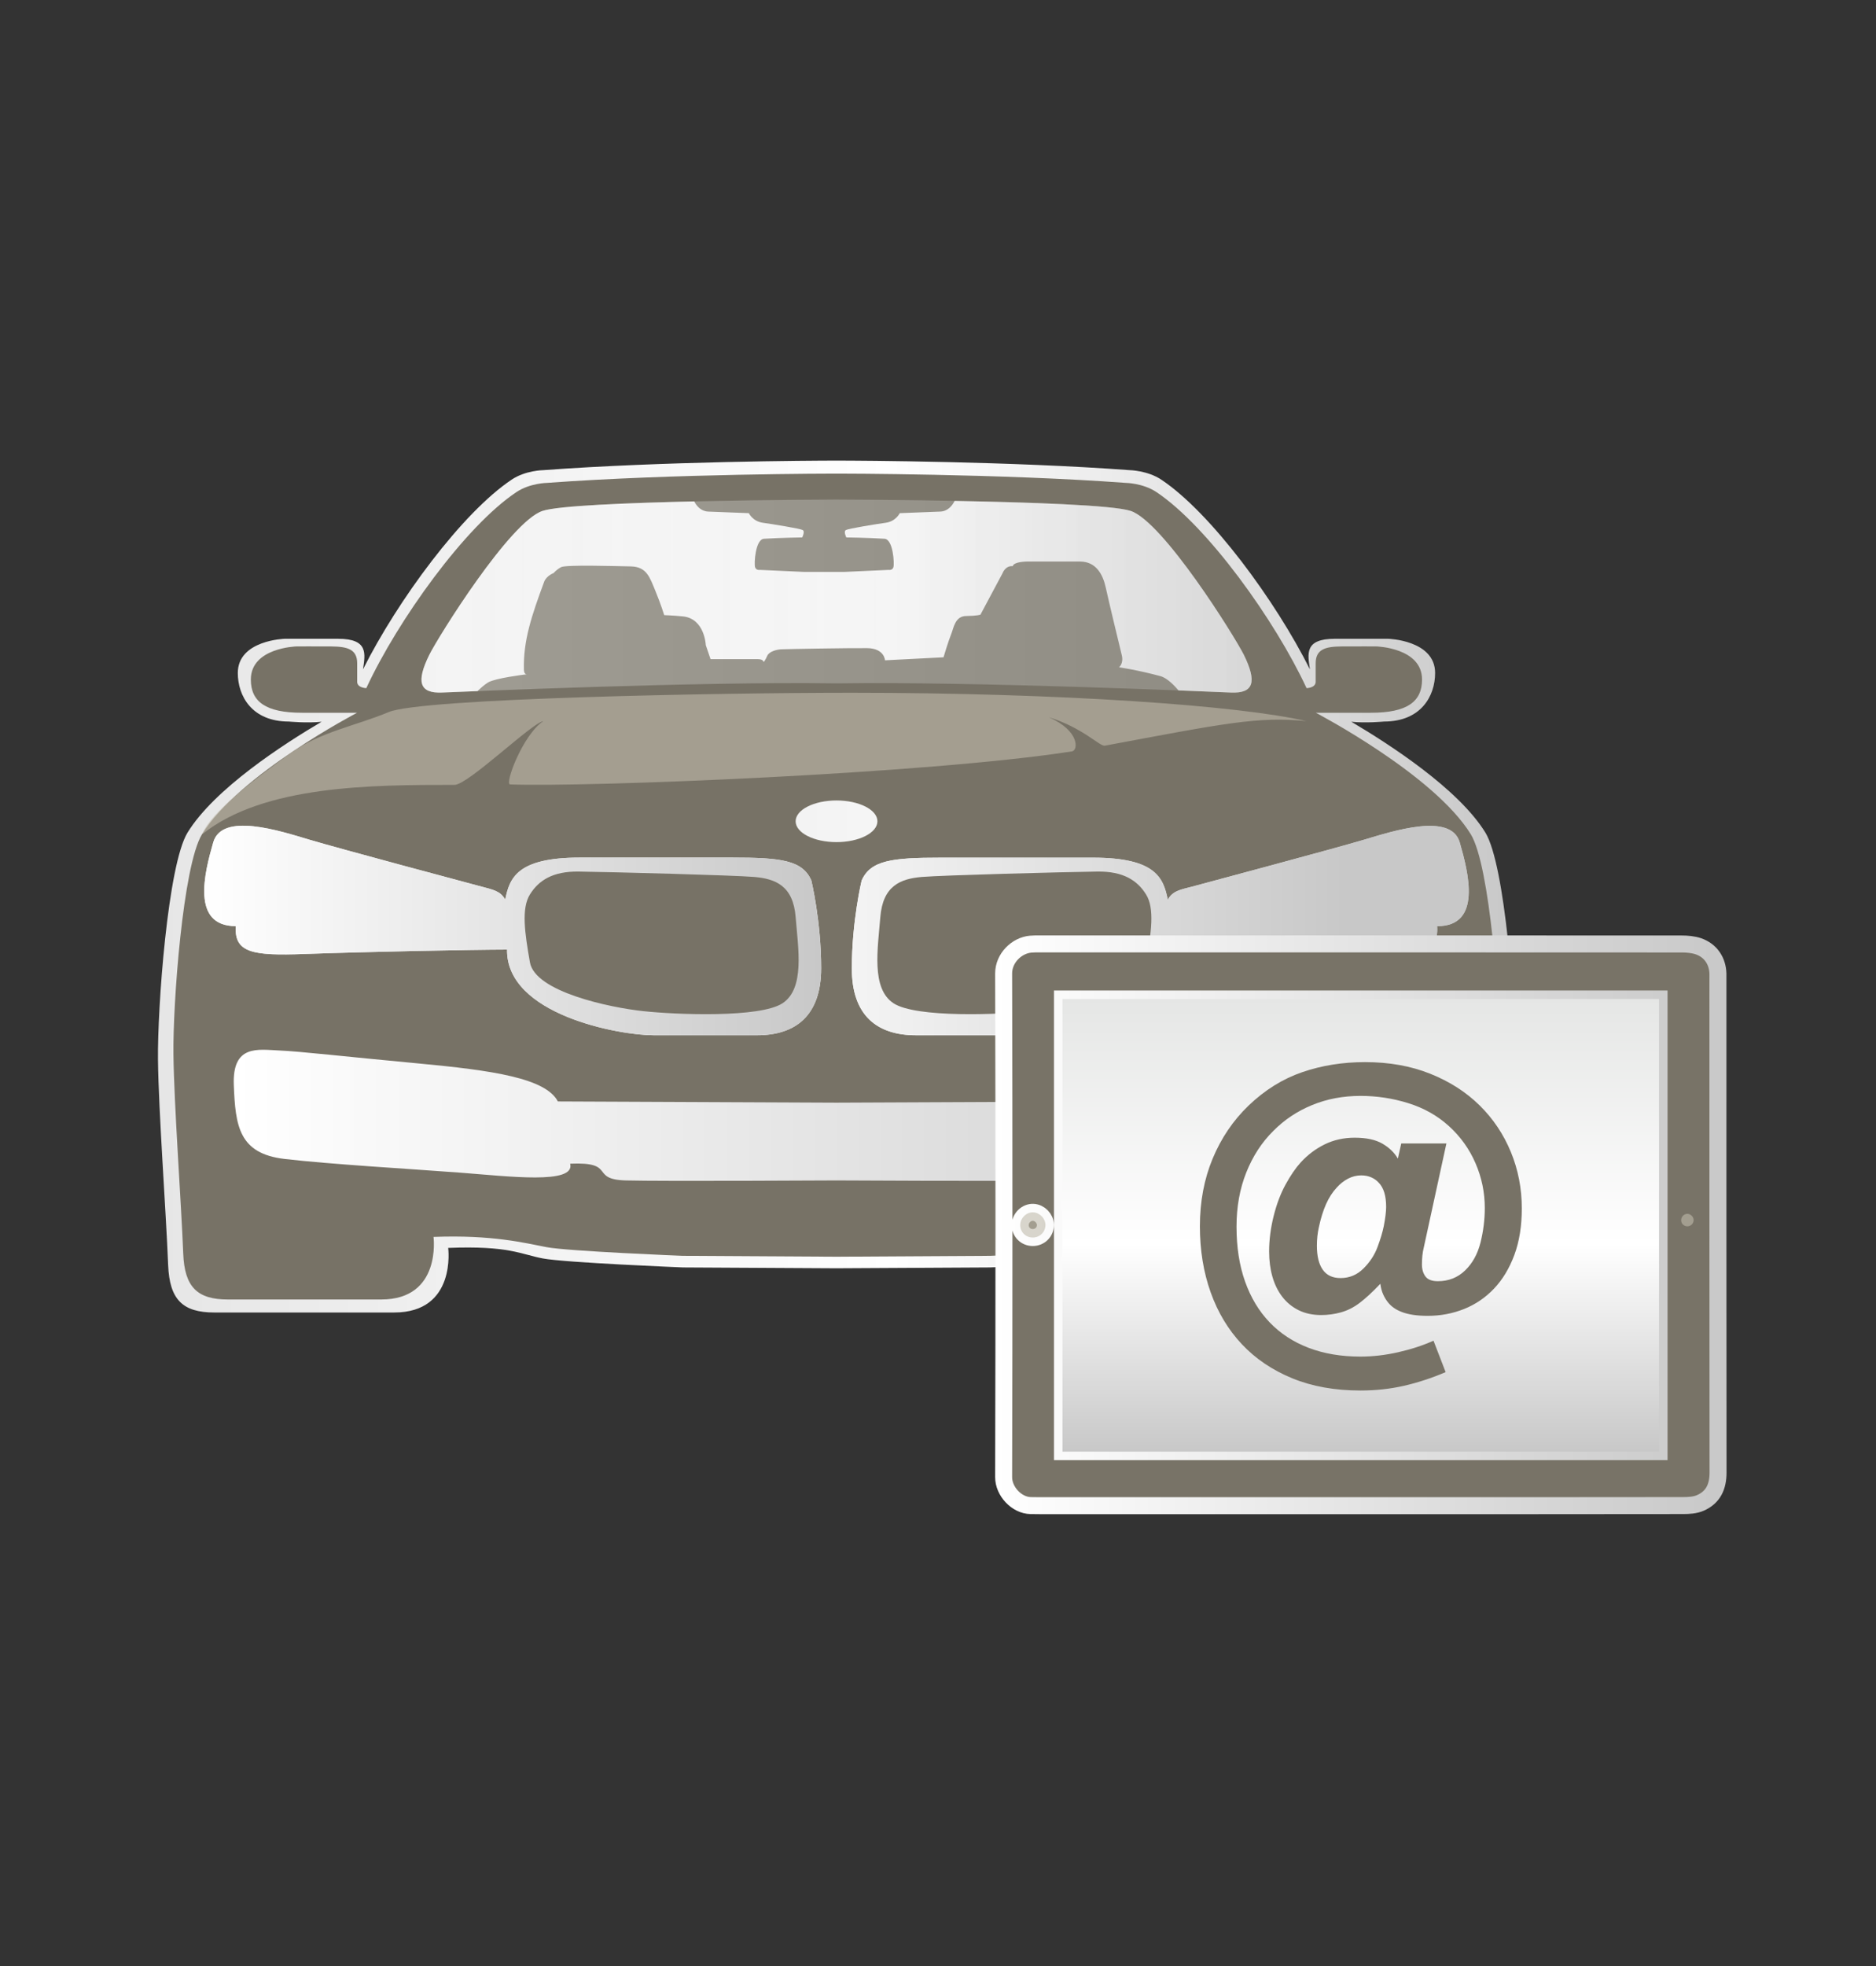 <?xml version="1.0" encoding="utf-8"?>
<!-- Generator: Adobe Illustrator 16.0.0, SVG Export Plug-In . SVG Version: 6.00 Build 0)  -->
<!DOCTYPE svg PUBLIC "-//W3C//DTD SVG 1.1//EN" "http://www.w3.org/Graphics/SVG/1.1/DTD/svg11.dtd">
<svg version="1.1" id="Layer_1" xmlns="http://www.w3.org/2000/svg" xmlns:xlink="http://www.w3.org/1999/xlink" x="0px" y="0px"
	 width="110.5px" height="115.779px" viewBox="0 0 110.5 115.779" enable-background="new 0 0 110.5 115.779" xml:space="preserve">
<rect x="0" y="0" width="110.5" height="115.779" fill="#333333" stroke="none"/>
<g>
	
		<linearGradient id="SVGID_1_" gradientUnits="userSpaceOnUse" x1="158.598" y1="-289.854" x2="238.527" y2="-289.854" gradientTransform="matrix(1 0 0 -1 -149.295 -237.653)">
		<stop  offset="0" style="stop-color:#E6E6E6"/>
		<stop  offset="0.54" style="stop-color:#FFFFFF"/>
		<stop  offset="1" style="stop-color:#C8C8C8"/>
	</linearGradient>
	<path fill="url(#SVGID_1_)" d="M87.492,49.024c-1.585-2.575-5.663-5.209-7.898-6.526c0.853,0.09,1.923-0.012,1.923-0.012
		c2.197,0,3.014-1.52,3.014-2.859c0-1.938-2.763-2.015-2.763-2.015s-2.184,0-3.147,0c-1.798,0-1.597,0.892-1.465,1.799
		c-2.025-4.042-5.841-9.23-8.759-11.172c-0.817-0.54-1.857-0.556-1.857-0.556c-6.961-0.516-15.83-0.562-17.271-0.562
		c-1.443,0-10.312,0.046-17.27,0.562c0,0-1.043,0.01-1.858,0.556c-2.92,1.945-6.733,7.129-8.759,11.172
		c0.131-0.908,0.332-1.799-1.465-1.799c-0.969,0-3.146,0-3.146,0s-2.764,0.076-2.764,2.015c0,1.34,0.816,2.859,3.011,2.859
		c0,0,1.076,0.102,1.924,0.012c-2.233,1.312-6.312,3.947-7.896,6.526c-1.167,1.902-1.775,10.341-1.741,13.37
		s0.476,8.963,0.598,12.086c0.079,2.055,0.867,2.801,2.72,2.801h10.598c3.685,0,3.177-3.803,3.177-3.803
		c3.581-0.141,4.273,0.375,5.573,0.62c1.301,0.249,8.261,0.53,8.261,0.53l9.035,0.05l9.037-0.05c0,0,6.963-0.281,8.263-0.53
		c1.301-0.245,1.99-0.761,5.568-0.62c0,0-0.506,3.803,3.182,3.803h10.599c1.859,0,2.643-0.746,2.725-2.801
		c0.117-3.123,0.562-9.057,0.593-12.086C89.268,59.371,88.66,50.927,87.492,49.024z"/>
	<path fill="#777266" d="M86.633,49.123c-2.169-3.523-9.129-7.155-9.129-7.155h3.245c2.132,0,3.012-0.652,3.012-1.956
		c0-1.877-2.683-1.949-2.683-1.949s-1.107-0.007-2.049,0c-0.937,0.007-1.533,0.151-1.533,0.991c0,0.576,0,1.106,0,1.106
		c-0.018,0.353-0.537,0.359-0.537,0.359c-1.849-3.987-5.837-9.543-8.845-11.546c-0.793-0.529-1.804-0.54-1.804-0.54
		c-7.359-0.544-16.96-0.544-16.96-0.544c-0.021,0-0.058,0-0.084,0c-0.025,0-0.062,0-0.08,0c0,0-9.602,0-16.963,0.544
		c0,0-1.009,0.011-1.802,0.54c-3.012,2.003-6.997,7.554-8.845,11.546c0,0-0.52-0.011-0.537-0.359c0,0,0-0.53,0-1.106
		c0-0.839-0.598-0.983-1.535-0.991c-0.939-0.007-2.048,0-2.048,0s-2.681,0.072-2.681,1.949c0,1.304,0.877,1.956,3.008,1.956h3.248
		c0,0-6.96,3.632-9.132,7.155c-1.129,1.84-1.722,10.028-1.683,12.965c0.034,2.933,0.457,8.688,0.577,11.72
		c0.074,1.987,0.838,2.708,2.637,2.708h9.021c3.574,0,3.084-3.685,3.084-3.685c3.471-0.134,5.396,0.362,6.656,0.602
		c1.262,0.241,8.012,0.511,8.012,0.511l8.935,0.052h0.126h0.125l8.937-0.052c0,0,6.749-0.27,8.012-0.511
		c1.262-0.238,3.186-0.739,6.657-0.602c0,0-0.489,3.685,3.082,3.685H85.1c1.799,0,2.562-0.721,2.637-2.708
		c0.119-3.03,0.548-8.787,0.58-11.72C88.354,59.151,87.764,50.963,86.633,49.123z M25.285,38.559
		c0.545-1.092,4.763-7.85,6.674-8.477c0.923-0.307,4.985-0.468,8.931-0.559c0.143,0.274,0.396,0.58,0.826,0.599
		c0.777,0.028,2.392,0.093,2.392,0.093s0.224,0.483,0.825,0.566c0.604,0.083,2.178,0.342,2.342,0.425
		c0.158,0.079-0.022,0.438-0.022,0.438s-1.271,0.019-2.255,0.079c-0.508,0.036-0.588,1.47-0.523,1.671
		c0.062,0.202,0.28,0.162,0.28,0.162l2.618,0.119h1.177h1.181l2.612-0.119c0,0,0.225,0.04,0.281-0.162
		c0.063-0.202-0.013-1.635-0.522-1.671c-0.981-0.062-2.253-0.079-2.253-0.079s-0.181-0.359-0.019-0.438
		c0.163-0.083,1.737-0.343,2.341-0.425c0.601-0.083,0.827-0.566,0.827-0.566s1.613-0.064,2.389-0.093
		c0.445-0.019,0.704-0.351,0.842-0.627c4.337,0.079,9.327,0.245,10.366,0.587c1.907,0.627,6.126,7.385,6.671,8.477
		c0.776,1.578,0.596,2.281-0.765,2.219c-0.341-0.015-1.467-0.061-3.085-0.126c-0.227-0.267-0.661-0.728-1.052-0.836
		c-1.344-0.366-2.452-0.525-2.452-0.525s0.283-0.22,0.164-0.709c-0.119-0.49-0.771-3.182-0.943-3.975
		c-0.171-0.789-0.574-1.542-1.517-1.542s-3.123,0-3.123,0s-0.782,0-0.84,0.271c-0.441-0.04-0.598,0.411-0.598,0.411l-1.305,2.445
		c0,0-0.174,0.072-0.836,0.079c-0.663,0-0.744,0.718-0.879,1.044c-0.19,0.473-0.46,1.388-0.46,1.388l-3.447,0.177
		c0,0-0.026-0.706-1.055-0.717c-1.026-0.012-4.733,0.054-5.02,0.068c-0.286,0.004-0.75,0.126-0.86,0.383
		c-0.114,0.267-0.215,0.37-0.215,0.37s0-0.173-0.346-0.173c-0.35,0-2.779,0-2.779,0l-0.281-0.825c0,0-0.057-1.557-1.345-1.692
		c-0.605-0.058-1.104-0.075-1.104-0.075l-0.005-0.018c0,0-0.204-0.66-0.519-1.419c-0.317-0.757-0.494-1.409-1.431-1.431
		c-0.937-0.018-3.839-0.107-4.12,0.043c-0.279,0.151-0.436,0.347-0.436,0.347s-0.429,0.157-0.562,0.519
		c-0.731,1.978-1.232,3.444-1.191,5.159c0.006,0.255,0.111,0.284,0.164,0.284c-0.16,0.018-1.853,0.23-2.267,0.476
		c-0.213,0.126-0.447,0.338-0.632,0.515c-1.069,0.043-1.808,0.076-2.074,0.083C24.691,40.841,24.505,40.14,25.285,38.559z
		 M44.588,60.957c-2.27,0-4.077,0-6.096,0c-2.018,0-8.679-1.21-8.626-5.044c-2.089,0.004-8.142,0.123-11.948,0.259
		c-3.008,0.109-4.132-0.058-4.029-1.639c-2.653,0-1.843-3.148-1.329-4.933c0.513-1.791,3.902-0.685,5.675-0.155
		c1.778,0.53,9.454,2.58,10.106,2.754c0.658,0.177,1.142,0.255,1.417,0.771c0.254-1.257,0.681-2.475,4.398-2.475
		c1.521,0,6.094,0,8.97,0c2.875,0,4.137,0.154,4.662,1.344c0,0,0.58,2.389,0.58,5.177C48.364,59.81,46.857,60.957,44.588,60.957z
		 M49.271,49.584c-1.331,0-2.406-0.547-2.406-1.226c0-0.678,1.076-1.225,2.406-1.225c1.332,0,2.41,0.548,2.41,1.225
		C51.681,49.036,50.6,49.584,49.271,49.584z M84.652,54.536c0.104,1.582-1.02,1.745-4.029,1.636
		c-3.804-0.136-9.854-0.255-11.945-0.259c0.054,3.829-6.607,5.044-8.626,5.044c-2.018,0-3.826,0-6.098,0s-3.779-1.14-3.779-3.933
		c0-2.792,0.578-5.18,0.578-5.18c0.528-1.188,1.785-1.344,4.664-1.344c2.877,0,7.448,0,8.969,0c3.72,0,4.146,1.218,4.399,2.479
		c0.274-0.522,0.759-0.6,1.413-0.768c0.656-0.177,8.333-2.229,10.106-2.756c1.775-0.53,5.161-1.635,5.678,0.146
		C86.496,51.387,87.309,54.536,84.652,54.536z"/>
	
		<linearGradient id="SVGID_2_" gradientUnits="userSpaceOnUse" x1="161.323" y1="-292.441" x2="197.663" y2="-292.441" gradientTransform="matrix(1 0 0 -1 -149.295 -237.653)">
		<stop  offset="0" style="stop-color:#FFFFFF"/>
		<stop  offset="1" style="stop-color:#C8C8C8"/>
	</linearGradient>
	<path fill="url(#SVGID_2_)" d="M44.588,60.957c-2.27,0-4.077,0-6.096,0c-2.018,0-8.679-1.21-8.626-5.044
		c-2.089,0.004-8.142,0.123-11.948,0.259c-3.008,0.109-4.132-0.058-4.029-1.639c-2.653,0-1.843-3.148-1.329-4.933
		c0.513-1.791,3.902-0.685,5.675-0.155c1.778,0.53,9.454,2.58,10.106,2.754c0.658,0.177,1.142,0.255,1.417,0.771
		c0.254-1.257,0.681-2.475,4.398-2.475c1.521,0,6.094,0,8.97,0c2.875,0,4.137,0.154,4.662,1.344c0,0,0.58,2.389,0.58,5.177
		C48.364,59.81,46.857,60.957,44.588,60.957z"/>
	<ellipse opacity="0.1" fill="#A0A0A0" enable-background="new    " cx="49.271" cy="48.359" rx="2.41" ry="1.225"/>
	
		<linearGradient id="SVGID_3_" gradientUnits="userSpaceOnUse" x1="192.118" y1="-292.446" x2="228.458" y2="-292.446" gradientTransform="matrix(1 0 0 -1 -149.295 -237.653)">
		<stop  offset="0" style="stop-color:#FFFFFF"/>
		<stop  offset="1" style="stop-color:#C8C8C8"/>
	</linearGradient>
	<path fill="url(#SVGID_3_)" d="M84.652,54.536c0.104,1.582-1.02,1.745-4.029,1.636c-3.804-0.136-9.854-0.255-11.945-0.259
		c0.054,3.829-6.607,5.044-8.626,5.044c-2.018,0-3.826,0-6.098,0s-3.779-1.14-3.779-3.933c0-2.792,0.578-5.18,0.578-5.18
		c0.528-1.188,1.785-1.344,4.664-1.344c2.877,0,7.448,0,8.969,0c3.72,0,4.146,1.218,4.399,2.479c0.274-0.522,0.759-0.6,1.413-0.768
		c0.656-0.177,8.333-2.229,10.106-2.756c1.775-0.53,5.161-1.635,5.678,0.146C86.496,51.387,87.309,54.536,84.652,54.536z"/>
	<path opacity="0.6" fill="#C1BAAC" enable-background="new    " d="M11.908,49.123c3.632-2.908,10.066-2.908,14.863-2.908
		c0.798,0,4.536-3.631,5.23-3.754c-1.21,0.807-2.29,3.711-1.96,3.726c4.451,0.172,24.616-0.62,33.104-1.945
		c0.359-0.055,0.472-1.203-1.361-2.008c1.989,0.612,2.998,1.727,3.292,1.673c7.011-1.306,9.02-1.737,11.874-1.445
		c-3.87-0.915-14.473-1.671-26.778-1.671c-7.78,0-25.34,0.32-27.281,1.138c-1.942,0.814-4.054,1.161-5.82,2.447
		C15.303,45.66,12.411,47.774,11.908,49.123z"/>
	
		<linearGradient id="SVGID_4_" gradientUnits="userSpaceOnUse" x1="174.121" y1="-272.752" x2="223.019" y2="-272.752" gradientTransform="matrix(1 0 0 -1 -149.295 -237.653)">
		<stop  offset="0" style="stop-color:#FFFFFF"/>
		<stop  offset="1" style="stop-color:#C8C8C8"/>
	</linearGradient>
	<path opacity="0.3" fill="url(#SVGID_4_)" enable-background="new    " d="M25.285,38.559c0.545-1.092,4.763-7.85,6.674-8.477
		c1.905-0.623,17.188-0.667,17.188-0.667s0.048,0,0.126,0c0.085,0,0.132,0,0.132,0s15.279,0.036,17.188,0.667
		c1.908,0.627,6.129,7.385,6.672,8.477c0.777,1.578,0.596,2.281-0.765,2.219c-1.362-0.054-15.162-0.658-23.096-0.541
		c-0.044,0-0.084,0-0.128,0c-0.042,0-0.082,0-0.126,0c-7.938-0.118-21.732,0.487-23.095,0.541
		C24.691,40.841,24.505,40.14,25.285,38.559z"/>
	<path fill="#777266" d="M34.084,51.319c2.054,0.029,9.099,0.213,10.347,0.317c1.244,0.108,2.288,0.515,2.434,2.36
		c0.146,1.848,0.556,4.207-0.776,5.079c-1.333,0.867-6.256,0.671-8.207,0.461c-1.948-0.209-6.359-1.128-6.668-2.871
		c-0.307-1.743-0.512-3.179,0-3.999C31.727,51.843,32.552,51.298,34.084,51.319z"/>
	<path fill="#777266" d="M64.635,51.319c-2.051,0.029-9.099,0.213-10.344,0.317c-1.247,0.108-2.287,0.515-2.438,2.36
		c-0.146,1.848-0.555,4.207,0.779,5.079c1.333,0.867,6.258,0.671,8.205,0.461c1.949-0.209,6.359-1.128,6.668-2.871
		s0.515-3.179,0-3.999C66.993,51.843,66.17,51.298,64.635,51.319z"/>
	
		<linearGradient id="SVGID_5_" gradientUnits="userSpaceOnUse" x1="163.006" y1="948.964" x2="234.007" y2="948.964" gradientTransform="matrix(1 0 0 1 -149.24 -883.291)">
		<stop  offset="0" style="stop-color:#FFFFFF"/>
		<stop  offset="1" style="stop-color:#C8C8C8"/>
	</linearGradient>
	<path fill="url(#SVGID_5_)" d="M82.094,61.853c-1.237,0.051-3.819,0.354-8.192,0.762c-4.37,0.409-7.503,0.863-8.228,2.239
		l-16.407,0.072l-16.407-0.072c-0.721-1.376-3.855-1.83-8.228-2.239c-4.371-0.407-6.954-0.711-8.189-0.762
		c-1.238-0.051-2.765-0.371-2.672,2.031c0.094,2.407,0.295,4.04,2.987,4.355c2.691,0.316,7.487,0.592,10.344,0.808
		c2.855,0.216,6.801,0.714,6.482-0.529c2.759-0.119,1.118,0.926,3.273,0.987c2.149,0.058,12.408,0,12.408,0s10.26,0.058,12.413,0
		c2.149-0.062,0.513-1.106,3.271-0.987c-0.319,1.243,3.622,0.745,6.481,0.529s7.65-0.49,10.344-0.808
		c2.693-0.315,2.897-1.948,2.989-4.355C84.856,61.482,83.329,61.802,82.094,61.853z"/>
	<g>
		<linearGradient id="SVGID_6_" gradientUnits="userSpaceOnUse" x1="58.617" y1="72.118" x2="101.697" y2="72.118">
			<stop  offset="0" style="stop-color:#FFFFFF"/>
			<stop  offset="1" style="stop-color:#C8C8C8"/>
		</linearGradient>
		<path fill-rule="evenodd" clip-rule="evenodd" fill="#787367" stroke="url(#SVGID_6_)" stroke-miterlimit="10" d="M80.11,88.656
			c-6.298,0-12.593,0-18.891,0c-0.173,0-0.346-0.002-0.519-0.006c-0.824-0.019-1.588-0.845-1.584-1.673
			c0.025-9.885,0.025-19.771,0-29.655c-0.004-0.907,0.771-1.658,1.591-1.729c0.177-0.018,0.351-0.014,0.523-0.014
			c12.61-0.002,25.218-0.004,37.825,0.004c0.328,0,0.67,0.031,0.975,0.131c0.723,0.247,1.137,0.856,1.159,1.616
			c0,0.079,0,0.158,0,0.237c0,9.712-0.004,19.423,0.007,29.137c0,0.826-0.281,1.458-1.042,1.789
			c-0.305,0.134-0.673,0.156-1.012,0.156C92.801,88.66,86.453,88.656,80.11,88.656z M97.722,85.474c0-8.916,0-17.786,0-26.653
			c-11.734,0-23.436,0-35.14,0c0,8.901,0,17.768,0,26.653C74.305,85.474,85.99,85.474,97.722,85.474z M60.832,72.867
			c0.422,0,0.749-0.329,0.745-0.744c-0.004-0.383-0.339-0.725-0.719-0.739c-0.395-0.018-0.756,0.327-0.764,0.735
			C60.084,72.538,60.411,72.867,60.832,72.867z"/>
		
			<linearGradient id="SVGID_7_" gradientUnits="userSpaceOnUse" x1="57.658" y1="34.503" x2="84.311" y2="34.503" gradientTransform="matrix(0 1 -1 0 114.655 1.163)">
			<stop  offset="0" style="stop-color:#E5E6E5"/>
			<stop  offset="0.54" style="stop-color:#FFFFFF"/>
			<stop  offset="1" style="stop-color:#C8C8C8"/>
		</linearGradient>
		<path fill-rule="evenodd" clip-rule="evenodd" fill="url(#SVGID_7_)" d="M97.722,85.474c-11.731,0-23.417,0-35.14,0
			c0-8.886,0-17.752,0-26.653c11.704,0,23.405,0,35.14,0C97.722,67.688,97.722,76.558,97.722,85.474z"/>
		<path opacity="0.6" fill-rule="evenodd" clip-rule="evenodd" fill="#C0BAAB" enable-background="new    " d="M60.832,72.867
			c-0.421,0-0.748-0.329-0.737-0.748c0.008-0.408,0.369-0.753,0.764-0.735c0.38,0.015,0.715,0.356,0.719,0.739
			C61.581,72.538,61.254,72.867,60.832,72.867z"/>
		<path opacity="0.6" fill-rule="evenodd" clip-rule="evenodd" fill="#C0BAAB" enable-background="new    " d="M99.385,72.207
			c-0.207-0.004-0.369-0.163-0.361-0.37c0.004-0.205,0.181-0.376,0.38-0.365c0.185,0.008,0.35,0.177,0.354,0.365
			C99.757,72.044,99.595,72.207,99.385,72.207z"/>
	</g>
	<path fill="#777266" d="M80.134,81.875c-1.508,0-2.848-0.24-4.02-0.721s-2.16-1.148-2.965-2.004s-1.418-1.875-1.84-3.059
		s-0.633-2.479-0.633-3.885c0-1.453,0.25-2.781,0.75-3.984s1.203-2.242,2.109-3.117c0.961-0.922,2.018-1.58,3.17-1.975
		s2.385-0.592,3.697-0.592c1.422,0,2.703,0.229,3.844,0.686s2.109,1.078,2.906,1.863s1.41,1.699,1.84,2.742s0.645,2.15,0.645,3.322
		c0,1.039-0.146,1.953-0.439,2.742s-0.691,1.449-1.195,1.98s-1.092,0.932-1.764,1.201s-1.387,0.404-2.145,0.404
		c-0.328,0-0.617-0.02-0.867-0.059s-0.467-0.094-0.65-0.164s-0.342-0.152-0.475-0.246s-0.246-0.199-0.34-0.316
		c-0.109-0.133-0.205-0.289-0.287-0.469s-0.139-0.391-0.17-0.633c-0.461,0.484-0.867,0.859-1.219,1.125s-0.719,0.451-1.102,0.557
		s-0.77,0.158-1.16,0.158c-0.508,0-0.953-0.096-1.336-0.287s-0.703-0.455-0.961-0.791s-0.451-0.73-0.58-1.184
		s-0.193-0.945-0.193-1.477c0-0.68,0.088-1.373,0.264-2.08s0.41-1.328,0.703-1.863s0.588-0.967,0.885-1.295
		c0.414-0.453,0.887-0.811,1.418-1.072s1.121-0.393,1.77-0.393c0.688,0,1.232,0.117,1.635,0.352s0.705,0.527,0.908,0.879
		l0.199-0.891h2.66l-1.336,6.141c-0.07,0.281-0.105,0.609-0.105,0.984c0,0.281,0.068,0.516,0.205,0.703s0.381,0.281,0.732,0.281
		c0.633,0,1.168-0.211,1.605-0.633s0.74-0.971,0.908-1.646s0.252-1.354,0.252-2.033c0-0.914-0.182-1.791-0.545-2.631
		s-0.885-1.568-1.564-2.186s-1.479-1.068-2.396-1.354s-1.857-0.428-2.818-0.428c-1.023,0-1.973,0.18-2.848,0.539
		s-1.637,0.867-2.285,1.523c-0.68,0.672-1.211,1.488-1.594,2.449s-0.574,2.023-0.574,3.188c0,1.211,0.168,2.289,0.504,3.234
		s0.818,1.746,1.447,2.402s1.395,1.156,2.297,1.5s1.92,0.516,3.053,0.516c0.719,0,1.459-0.086,2.221-0.258s1.455-0.398,2.08-0.68
		l0.715,1.852c-0.828,0.352-1.645,0.619-2.449,0.803S81.04,81.875,80.134,81.875z M78.962,75.254c0.523,0,0.975-0.189,1.354-0.568
		s0.654-0.801,0.826-1.266s0.293-0.869,0.363-1.213c0.094-0.484,0.141-0.867,0.141-1.148c0-0.648-0.145-1.121-0.434-1.418
		c-0.117-0.133-0.264-0.238-0.439-0.316s-0.373-0.117-0.592-0.117c-0.273,0-0.533,0.064-0.779,0.193s-0.467,0.303-0.662,0.521
		c-0.25,0.266-0.461,0.592-0.633,0.979s-0.312,0.838-0.422,1.354c-0.078,0.344-0.117,0.711-0.117,1.102
		c0,0.609,0.115,1.078,0.346,1.406S78.493,75.254,78.962,75.254z"/>
</g>
</svg>
